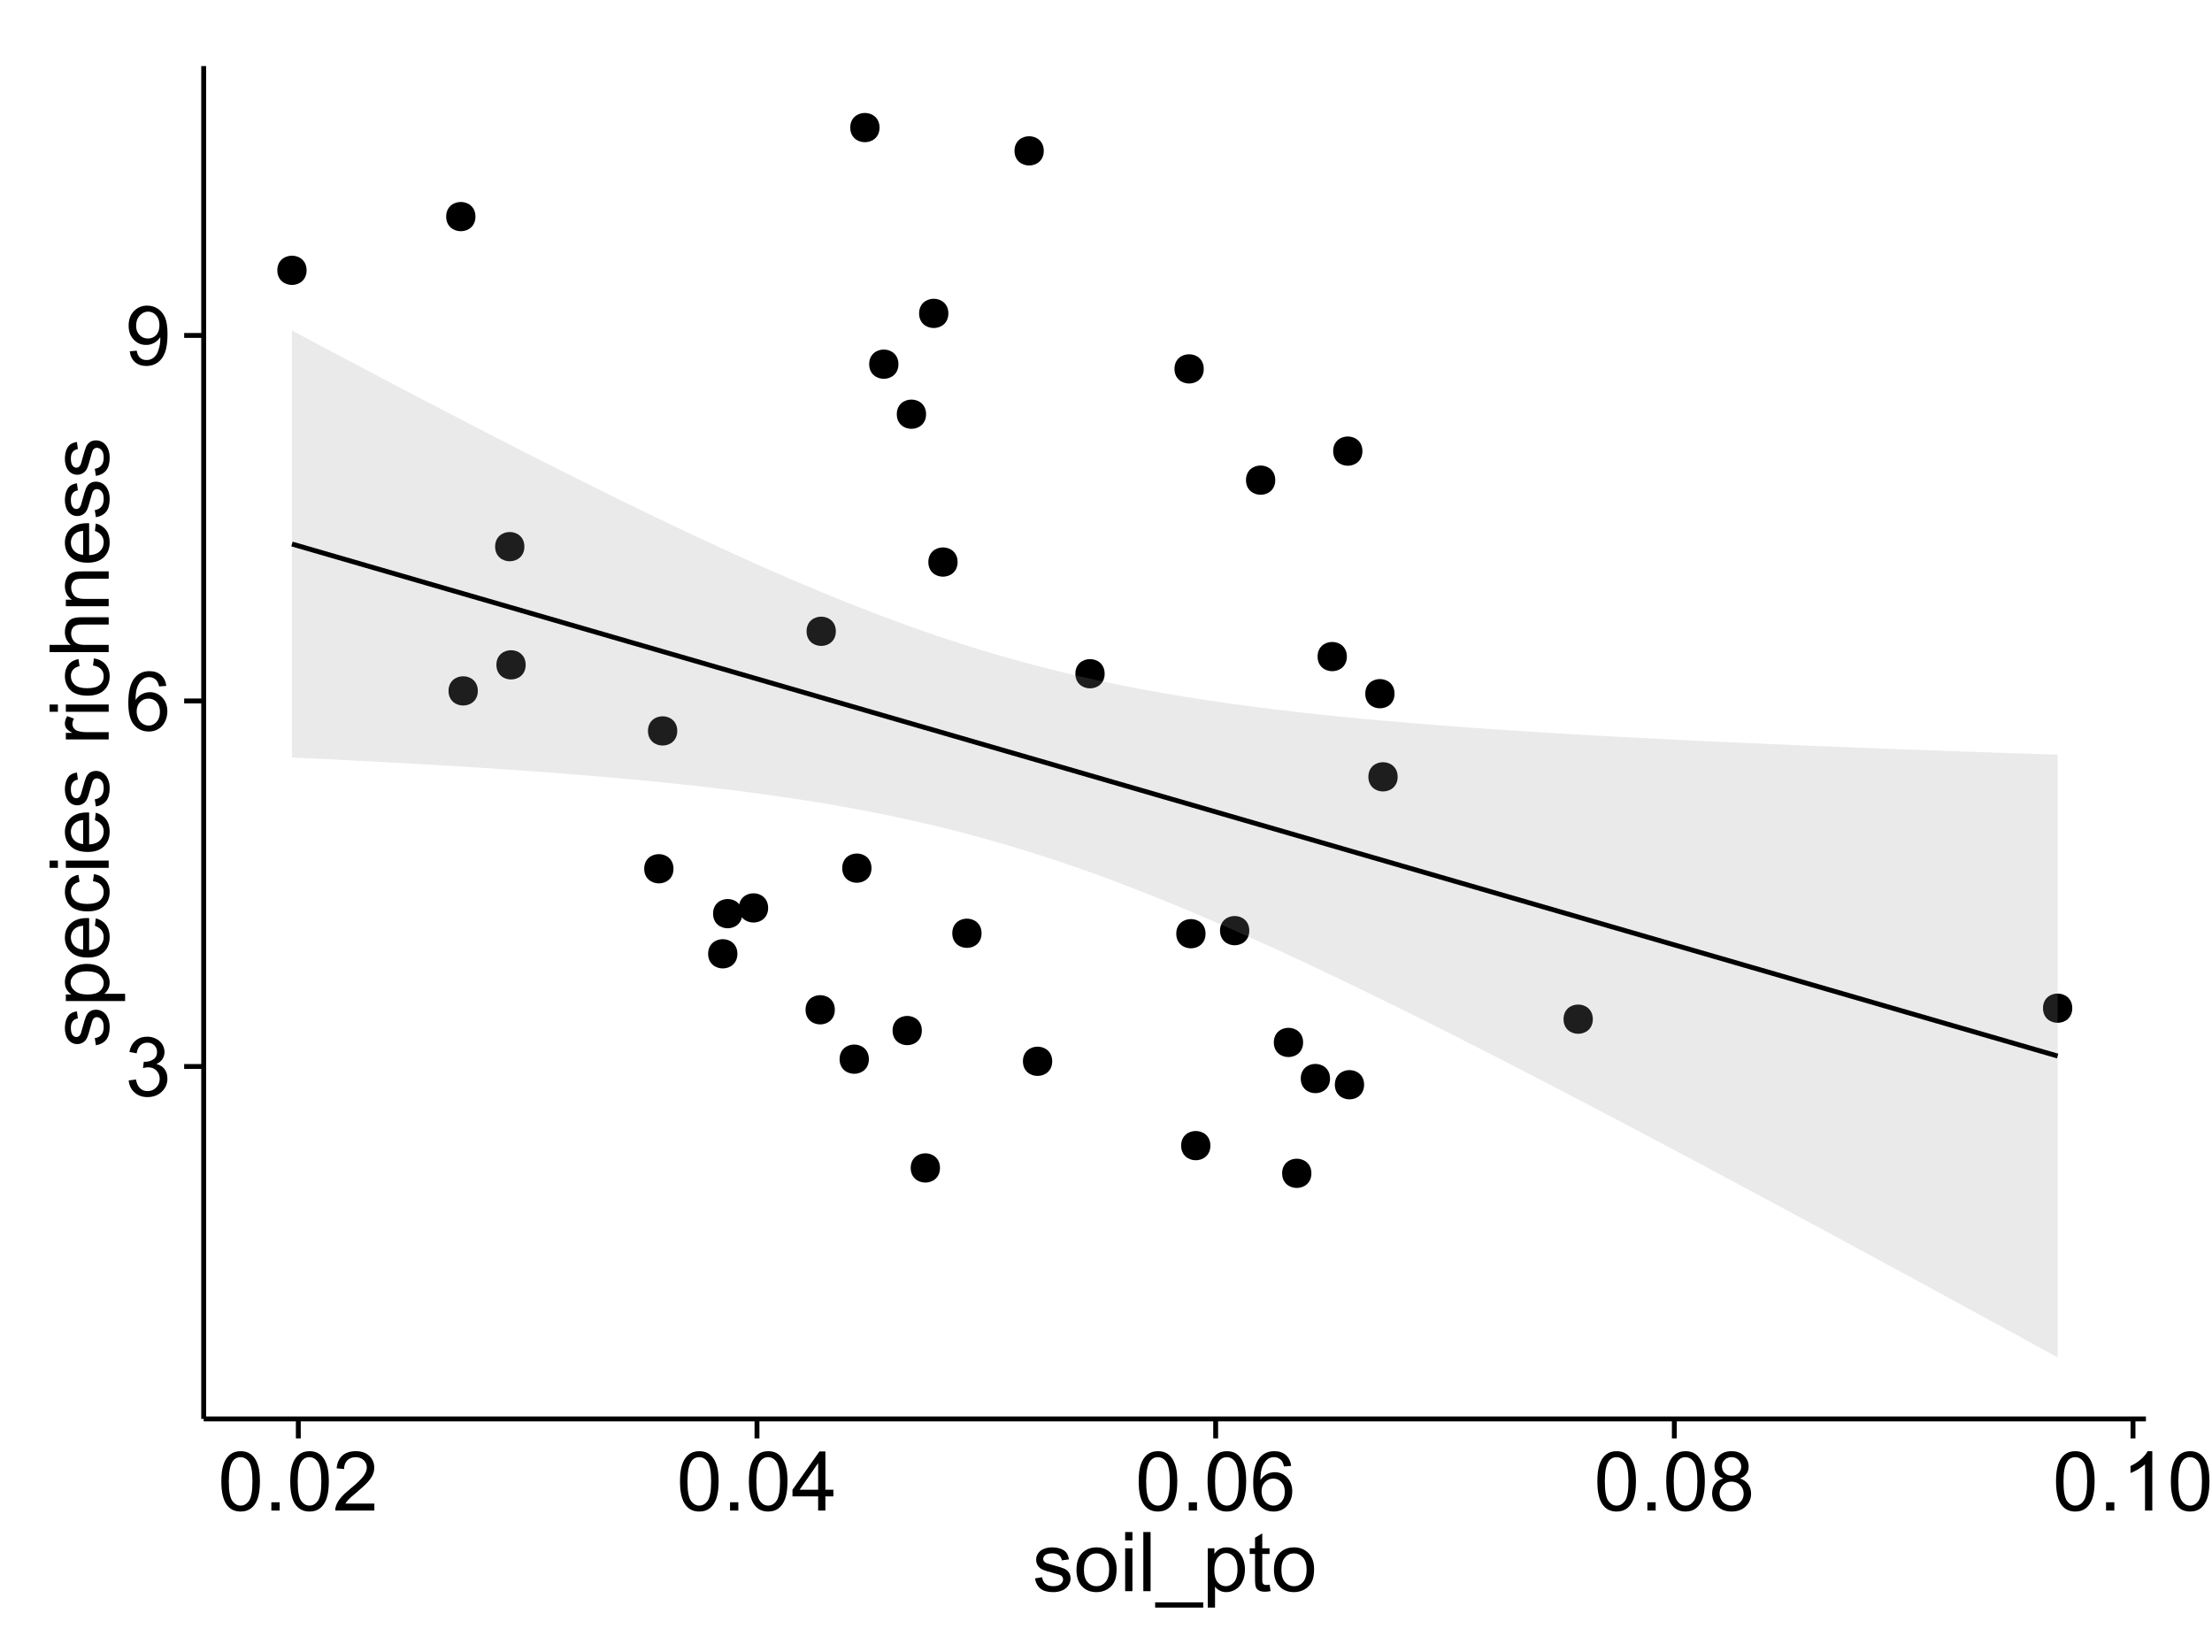 <?xml version="1.0" encoding="UTF-8"?>
<svg xmlns="http://www.w3.org/2000/svg" xmlns:xlink="http://www.w3.org/1999/xlink" width="482pt" height="360pt" viewBox="0 0 482 360" version="1.1">
<defs>
<g>
<symbol overflow="visible" id="glyph0-0">
<path style="stroke:none;" d="M 0.758 -3.402 L 2.336 -3.613 C 2.516 -2.711 2.824 -2.062 3.266 -1.672 C 3.699 -1.273 4.23 -1.078 4.859 -1.082 C 5.602 -1.078 6.23 -1.336 6.746 -1.855 C 7.254 -2.367 7.512 -3.004 7.516 -3.77 C 7.512 -4.492 7.273 -5.094 6.801 -5.566 C 6.324 -6.035 5.723 -6.27 4.992 -6.273 C 4.691 -6.27 4.316 -6.211 3.875 -6.102 L 4.051 -7.488 C 4.152 -7.473 4.238 -7.465 4.305 -7.469 C 4.977 -7.465 5.582 -7.641 6.125 -7.996 C 6.66 -8.344 6.93 -8.887 6.934 -9.625 C 6.93 -10.199 6.734 -10.68 6.344 -11.062 C 5.949 -11.445 5.441 -11.637 4.824 -11.637 C 4.207 -11.637 3.695 -11.441 3.285 -11.055 C 2.875 -10.668 2.613 -10.09 2.496 -9.316 L 0.914 -9.598 C 1.105 -10.656 1.543 -11.477 2.23 -12.062 C 2.914 -12.645 3.766 -12.938 4.789 -12.938 C 5.488 -12.938 6.137 -12.785 6.73 -12.484 C 7.32 -12.18 7.773 -11.77 8.09 -11.25 C 8.402 -10.727 8.559 -10.172 8.562 -9.59 C 8.559 -9.031 8.41 -8.523 8.113 -8.066 C 7.812 -7.609 7.371 -7.246 6.785 -6.977 C 7.547 -6.801 8.137 -6.438 8.562 -5.883 C 8.98 -5.328 9.191 -4.633 9.195 -3.805 C 9.191 -2.676 8.781 -1.723 7.965 -0.945 C 7.141 -0.164 6.105 0.223 4.852 0.227 C 3.719 0.223 2.777 -0.109 2.035 -0.781 C 1.285 -1.453 0.859 -2.328 0.758 -3.402 Z M 0.758 -3.402 "/>
</symbol>
<symbol overflow="visible" id="glyph0-1">
<path style="stroke:none;" d="M 8.957 -9.73 L 7.383 -9.605 C 7.242 -10.223 7.043 -10.676 6.785 -10.961 C 6.355 -11.41 5.828 -11.637 5.203 -11.637 C 4.695 -11.637 4.25 -11.496 3.875 -11.215 C 3.375 -10.852 2.984 -10.32 2.695 -9.625 C 2.406 -8.926 2.258 -7.934 2.25 -6.645 C 2.629 -7.223 3.094 -7.652 3.645 -7.938 C 4.195 -8.215 4.773 -8.355 5.379 -8.359 C 6.434 -8.355 7.328 -7.969 8.07 -7.195 C 8.809 -6.418 9.18 -5.414 9.184 -4.184 C 9.18 -3.371 9.008 -2.617 8.66 -1.926 C 8.312 -1.23 7.832 -0.699 7.227 -0.332 C 6.613 0.035 5.922 0.215 5.148 0.219 C 3.828 0.215 2.754 -0.266 1.922 -1.234 C 1.09 -2.199 0.672 -3.797 0.676 -6.031 C 0.672 -8.516 1.133 -10.328 2.055 -11.461 C 2.855 -12.445 3.938 -12.938 5.301 -12.938 C 6.312 -12.938 7.141 -12.652 7.789 -12.086 C 8.434 -11.516 8.824 -10.73 8.957 -9.73 Z M 2.496 -4.176 C 2.496 -3.629 2.609 -3.105 2.844 -2.609 C 3.07 -2.109 3.395 -1.73 3.812 -1.473 C 4.227 -1.207 4.664 -1.078 5.125 -1.082 C 5.789 -1.078 6.363 -1.348 6.844 -1.891 C 7.324 -2.426 7.562 -3.156 7.566 -4.086 C 7.562 -4.973 7.328 -5.676 6.855 -6.191 C 6.379 -6.703 5.781 -6.961 5.062 -6.961 C 4.348 -6.961 3.738 -6.703 3.242 -6.191 C 2.742 -5.676 2.496 -5.004 2.496 -4.176 Z M 2.496 -4.176 "/>
</symbol>
<symbol overflow="visible" id="glyph0-2">
<path style="stroke:none;" d="M 0.984 -2.98 L 2.504 -3.121 C 2.629 -2.402 2.875 -1.883 3.242 -1.562 C 3.602 -1.238 4.07 -1.078 4.641 -1.082 C 5.125 -1.078 5.551 -1.188 5.918 -1.414 C 6.285 -1.633 6.586 -1.934 6.82 -2.309 C 7.055 -2.68 7.25 -3.18 7.41 -3.816 C 7.566 -4.445 7.645 -5.09 7.648 -5.75 C 7.645 -5.812 7.641 -5.918 7.637 -6.062 C 7.316 -5.559 6.887 -5.148 6.34 -4.836 C 5.793 -4.52 5.199 -4.363 4.562 -4.367 C 3.492 -4.363 2.59 -4.75 1.852 -5.527 C 1.113 -6.297 0.742 -7.316 0.746 -8.586 C 0.742 -9.891 1.129 -10.945 1.902 -11.742 C 2.672 -12.539 3.637 -12.938 4.797 -12.938 C 5.633 -12.938 6.398 -12.711 7.098 -12.262 C 7.789 -11.809 8.316 -11.164 8.68 -10.332 C 9.035 -9.492 9.215 -8.285 9.219 -6.707 C 9.215 -5.055 9.039 -3.742 8.684 -2.77 C 8.324 -1.793 7.793 -1.051 7.09 -0.543 C 6.383 -0.035 5.555 0.215 4.605 0.219 C 3.598 0.215 2.773 -0.062 2.137 -0.621 C 1.496 -1.18 1.113 -1.965 0.984 -2.98 Z M 7.461 -8.664 C 7.457 -9.57 7.215 -10.293 6.734 -10.828 C 6.25 -11.359 5.672 -11.625 4.992 -11.629 C 4.289 -11.625 3.676 -11.336 3.156 -10.766 C 2.633 -10.188 2.371 -9.445 2.375 -8.535 C 2.371 -7.711 2.621 -7.043 3.117 -6.535 C 3.609 -6.02 4.219 -5.766 4.949 -5.766 C 5.68 -5.766 6.281 -6.02 6.754 -6.535 C 7.223 -7.043 7.457 -7.754 7.461 -8.664 Z M 7.461 -8.664 "/>
</symbol>
<symbol overflow="visible" id="glyph0-3">
<path style="stroke:none;" d="M 0.746 -6.355 C 0.742 -7.875 0.898 -9.102 1.215 -10.031 C 1.527 -10.961 1.996 -11.676 2.613 -12.18 C 3.23 -12.684 4.008 -12.938 4.949 -12.938 C 5.637 -12.938 6.242 -12.797 6.766 -12.52 C 7.285 -12.238 7.715 -11.836 8.059 -11.316 C 8.395 -10.789 8.664 -10.152 8.859 -9.398 C 9.051 -8.645 9.145 -7.629 9.148 -6.355 C 9.145 -4.84 8.992 -3.617 8.684 -2.691 C 8.371 -1.762 7.906 -1.047 7.289 -0.539 C 6.672 -0.035 5.891 0.215 4.949 0.219 C 3.703 0.215 2.727 -0.227 2.023 -1.117 C 1.168 -2.188 0.742 -3.934 0.746 -6.355 Z M 2.375 -6.355 C 2.371 -4.234 2.621 -2.824 3.117 -2.129 C 3.609 -1.426 4.219 -1.078 4.949 -1.082 C 5.672 -1.078 6.281 -1.43 6.781 -2.137 C 7.273 -2.836 7.523 -4.242 7.523 -6.355 C 7.523 -8.473 7.273 -9.883 6.781 -10.582 C 6.281 -11.277 5.664 -11.625 4.93 -11.629 C 4.199 -11.625 3.621 -11.316 3.191 -10.703 C 2.645 -9.918 2.371 -8.469 2.375 -6.355 Z M 2.375 -6.355 "/>
</symbol>
<symbol overflow="visible" id="glyph0-4">
<path style="stroke:none;" d="M 1.633 0 L 1.633 -1.801 L 3.438 -1.801 L 3.438 0 Z M 1.633 0 "/>
</symbol>
<symbol overflow="visible" id="glyph0-5">
<path style="stroke:none;" d="M 9.062 -1.52 L 9.062 0 L 0.547 0 C 0.531 -0.379 0.594 -0.742 0.73 -1.098 C 0.945 -1.676 1.293 -2.25 1.77 -2.812 C 2.246 -3.375 2.934 -4.023 3.84 -4.766 C 5.238 -5.906 6.188 -6.816 6.68 -7.492 C 7.172 -8.16 7.418 -8.793 7.418 -9.395 C 7.418 -10.02 7.191 -10.551 6.746 -10.98 C 6.293 -11.41 5.711 -11.625 4.992 -11.629 C 4.23 -11.625 3.621 -11.395 3.164 -10.941 C 2.703 -10.48 2.469 -9.848 2.469 -9.043 L 0.844 -9.211 C 0.953 -10.422 1.371 -11.344 2.102 -11.984 C 2.824 -12.617 3.801 -12.938 5.027 -12.938 C 6.262 -12.938 7.238 -12.594 7.961 -11.91 C 8.68 -11.223 9.039 -10.371 9.043 -9.359 C 9.039 -8.84 8.934 -8.336 8.727 -7.84 C 8.512 -7.34 8.164 -6.812 7.676 -6.266 C 7.188 -5.711 6.375 -4.957 5.238 -4 C 4.285 -3.199 3.676 -2.66 3.41 -2.379 C 3.141 -2.094 2.918 -1.805 2.742 -1.52 Z M 9.062 -1.52 "/>
</symbol>
<symbol overflow="visible" id="glyph0-6">
<path style="stroke:none;" d="M 5.82 0 L 5.82 -3.086 L 0.227 -3.086 L 0.227 -4.535 L 6.109 -12.883 L 7.398 -12.883 L 7.398 -4.535 L 9.141 -4.535 L 9.141 -3.086 L 7.398 -3.086 L 7.398 0 Z M 5.82 -4.535 L 5.82 -10.344 L 1.785 -4.535 Z M 5.82 -4.535 "/>
</symbol>
<symbol overflow="visible" id="glyph0-7">
<path style="stroke:none;" d="M 3.18 -6.988 C 2.52 -7.227 2.035 -7.57 1.723 -8.016 C 1.406 -8.461 1.246 -8.992 1.25 -9.617 C 1.246 -10.551 1.582 -11.34 2.258 -11.98 C 2.93 -12.617 3.828 -12.938 4.949 -12.938 C 6.07 -12.938 6.977 -12.609 7.664 -11.957 C 8.348 -11.301 8.688 -10.504 8.691 -9.57 C 8.688 -8.969 8.531 -8.449 8.219 -8.012 C 7.902 -7.566 7.426 -7.227 6.793 -6.988 C 7.582 -6.727 8.184 -6.309 8.598 -5.738 C 9.008 -5.16 9.215 -4.477 9.219 -3.684 C 9.215 -2.578 8.828 -1.652 8.051 -0.906 C 7.27 -0.156 6.242 0.215 4.977 0.219 C 3.699 0.215 2.676 -0.156 1.898 -0.91 C 1.117 -1.66 0.727 -2.602 0.73 -3.727 C 0.727 -4.562 0.938 -5.262 1.367 -5.832 C 1.789 -6.395 2.395 -6.781 3.18 -6.988 Z M 2.867 -9.668 C 2.863 -9.059 3.059 -8.559 3.453 -8.172 C 3.844 -7.785 4.355 -7.594 4.984 -7.594 C 5.59 -7.594 6.09 -7.785 6.48 -8.168 C 6.871 -8.551 7.066 -9.02 7.066 -9.578 C 7.066 -10.156 6.863 -10.645 6.465 -11.043 C 6.059 -11.438 5.559 -11.637 4.965 -11.637 C 4.359 -11.637 3.859 -11.441 3.465 -11.055 C 3.062 -10.668 2.863 -10.207 2.867 -9.668 Z M 2.355 -3.719 C 2.355 -3.262 2.461 -2.824 2.676 -2.406 C 2.887 -1.98 3.203 -1.652 3.629 -1.426 C 4.047 -1.191 4.504 -1.078 4.992 -1.082 C 5.746 -1.078 6.367 -1.32 6.863 -1.809 C 7.352 -2.293 7.598 -2.91 7.602 -3.664 C 7.598 -4.422 7.344 -5.055 6.84 -5.555 C 6.332 -6.051 5.699 -6.297 4.938 -6.301 C 4.191 -6.297 3.574 -6.051 3.09 -5.562 C 2.598 -5.066 2.355 -4.453 2.355 -3.719 Z M 2.355 -3.719 "/>
</symbol>
<symbol overflow="visible" id="glyph0-8">
<path style="stroke:none;" d="M 6.707 0 L 5.125 0 L 5.125 -10.082 C 4.742 -9.715 4.242 -9.352 3.625 -8.988 C 3.004 -8.625 2.449 -8.352 1.961 -8.172 L 1.961 -9.703 C 2.844 -10.117 3.617 -10.621 4.281 -11.215 C 4.941 -11.805 5.41 -12.379 5.688 -12.938 L 6.707 -12.938 Z M 6.707 0 "/>
</symbol>
<symbol overflow="visible" id="glyph0-9">
<path style="stroke:none;" d="M 0.555 -2.785 L 2.117 -3.031 C 2.203 -2.402 2.449 -1.922 2.852 -1.59 C 3.25 -1.254 3.812 -1.09 4.535 -1.09 C 5.262 -1.09 5.801 -1.234 6.152 -1.531 C 6.504 -1.824 6.68 -2.172 6.68 -2.574 C 6.68 -2.926 6.523 -3.207 6.215 -3.418 C 5.996 -3.555 5.457 -3.734 4.598 -3.953 C 3.434 -4.246 2.629 -4.5 2.184 -4.715 C 1.734 -4.926 1.395 -5.223 1.164 -5.602 C 0.93 -5.98 0.812 -6.398 0.816 -6.855 C 0.812 -7.27 0.91 -7.652 1.102 -8.012 C 1.293 -8.363 1.551 -8.66 1.883 -8.895 C 2.125 -9.074 2.461 -9.227 2.887 -9.355 C 3.309 -9.48 3.766 -9.543 4.254 -9.547 C 4.984 -9.543 5.625 -9.438 6.184 -9.23 C 6.734 -9.016 7.145 -8.73 7.41 -8.371 C 7.672 -8.008 7.852 -7.527 7.953 -6.926 L 6.406 -6.715 C 6.332 -7.195 6.129 -7.57 5.793 -7.84 C 5.453 -8.105 4.977 -8.238 4.367 -8.242 C 3.637 -8.238 3.121 -8.117 2.812 -7.883 C 2.5 -7.641 2.344 -7.359 2.348 -7.039 C 2.344 -6.832 2.406 -6.648 2.539 -6.484 C 2.664 -6.312 2.867 -6.172 3.148 -6.062 C 3.301 -6.004 3.766 -5.871 4.543 -5.66 C 5.66 -5.359 6.441 -5.113 6.887 -4.926 C 7.324 -4.734 7.672 -4.457 7.926 -4.094 C 8.176 -3.73 8.301 -3.281 8.305 -2.742 C 8.301 -2.215 8.148 -1.719 7.844 -1.254 C 7.535 -0.785 7.09 -0.422 6.512 -0.172 C 5.926 0.086 5.27 0.211 4.543 0.211 C 3.328 0.211 2.406 -0.039 1.77 -0.543 C 1.133 -1.047 0.727 -1.793 0.555 -2.785 Z M 0.555 -2.785 "/>
</symbol>
<symbol overflow="visible" id="glyph0-10">
<path style="stroke:none;" d="M 0.598 -4.668 C 0.598 -6.391 1.078 -7.672 2.039 -8.508 C 2.84 -9.199 3.816 -9.543 4.977 -9.547 C 6.254 -9.543 7.305 -9.125 8.121 -8.285 C 8.934 -7.441 9.34 -6.277 9.344 -4.797 C 9.34 -3.594 9.16 -2.648 8.801 -1.961 C 8.441 -1.27 7.914 -0.734 7.227 -0.359 C 6.535 0.023 5.785 0.211 4.977 0.211 C 3.664 0.211 2.609 -0.207 1.805 -1.047 C 1 -1.883 0.598 -3.09 0.598 -4.668 Z M 2.223 -4.668 C 2.219 -3.469 2.48 -2.574 3.004 -1.98 C 3.523 -1.387 4.18 -1.09 4.977 -1.09 C 5.758 -1.09 6.41 -1.387 6.934 -1.984 C 7.453 -2.582 7.715 -3.492 7.719 -4.719 C 7.715 -5.871 7.453 -6.746 6.93 -7.344 C 6.402 -7.934 5.75 -8.23 4.977 -8.234 C 4.18 -8.23 3.523 -7.938 3.004 -7.348 C 2.48 -6.754 2.219 -5.859 2.223 -4.668 Z M 2.223 -4.668 "/>
</symbol>
<symbol overflow="visible" id="glyph0-11">
<path style="stroke:none;" d="M 1.195 -11.066 L 1.195 -12.883 L 2.777 -12.883 L 2.777 -11.066 Z M 1.195 0 L 1.195 -9.336 L 2.777 -9.336 L 2.777 0 Z M 1.195 0 "/>
</symbol>
<symbol overflow="visible" id="glyph0-12">
<path style="stroke:none;" d="M 1.152 0 L 1.152 -12.883 L 2.734 -12.883 L 2.734 0 Z M 1.152 0 "/>
</symbol>
<symbol overflow="visible" id="glyph0-13">
<path style="stroke:none;" d="M -0.273 3.578 L -0.273 2.434 L 10.211 2.434 L 10.211 3.578 Z M -0.273 3.578 "/>
</symbol>
<symbol overflow="visible" id="glyph0-14">
<path style="stroke:none;" d="M 1.188 3.578 L 1.188 -9.336 L 2.629 -9.336 L 2.629 -8.121 C 2.965 -8.594 3.348 -8.949 3.777 -9.188 C 4.203 -9.426 4.723 -9.543 5.336 -9.547 C 6.129 -9.543 6.832 -9.34 7.445 -8.93 C 8.051 -8.516 8.512 -7.934 8.824 -7.191 C 9.133 -6.441 9.285 -5.625 9.289 -4.738 C 9.285 -3.781 9.113 -2.922 8.773 -2.156 C 8.43 -1.391 7.934 -0.805 7.281 -0.398 C 6.625 0.008 5.938 0.211 5.219 0.211 C 4.691 0.211 4.219 0.102 3.801 -0.121 C 3.379 -0.344 3.035 -0.625 2.77 -0.969 L 2.77 3.578 Z M 2.617 -4.613 C 2.613 -3.41 2.855 -2.523 3.348 -1.949 C 3.832 -1.375 4.422 -1.09 5.117 -1.09 C 5.816 -1.09 6.418 -1.387 6.922 -1.98 C 7.418 -2.574 7.668 -3.496 7.672 -4.746 C 7.668 -5.934 7.426 -6.824 6.938 -7.418 C 6.445 -8.008 5.859 -8.301 5.188 -8.305 C 4.508 -8.301 3.91 -7.988 3.395 -7.359 C 2.871 -6.727 2.613 -5.809 2.617 -4.613 Z M 2.617 -4.613 "/>
</symbol>
<symbol overflow="visible" id="glyph0-15">
<path style="stroke:none;" d="M 4.641 -1.414 L 4.867 -0.016 C 4.422 0.078 4.023 0.121 3.672 0.125 C 3.098 0.121 2.652 0.035 2.336 -0.148 C 2.02 -0.328 1.797 -0.566 1.668 -0.863 C 1.539 -1.156 1.477 -1.781 1.477 -2.734 L 1.477 -8.102 L 0.316 -8.102 L 0.316 -9.336 L 1.477 -9.336 L 1.477 -11.645 L 3.051 -12.594 L 3.051 -9.336 L 4.641 -9.336 L 4.641 -8.102 L 3.051 -8.102 L 3.051 -2.645 C 3.047 -2.191 3.074 -1.902 3.133 -1.773 C 3.188 -1.645 3.277 -1.543 3.406 -1.465 C 3.527 -1.387 3.707 -1.348 3.945 -1.352 C 4.117 -1.348 4.352 -1.367 4.641 -1.414 Z M 4.641 -1.414 "/>
</symbol>
<symbol overflow="visible" id="glyph1-0">
<path style="stroke:none;" d="M -2.785 -0.555 L -3.031 -2.117 C -2.402 -2.203 -1.922 -2.449 -1.59 -2.852 C -1.254 -3.25 -1.09 -3.812 -1.09 -4.535 C -1.09 -5.262 -1.234 -5.801 -1.531 -6.152 C -1.824 -6.504 -2.172 -6.68 -2.574 -6.68 C -2.926 -6.68 -3.207 -6.523 -3.418 -6.215 C -3.555 -5.996 -3.734 -5.457 -3.953 -4.598 C -4.246 -3.434 -4.5 -2.629 -4.715 -2.184 C -4.926 -1.734 -5.223 -1.395 -5.602 -1.164 C -5.98 -0.93 -6.398 -0.812 -6.855 -0.816 C -7.27 -0.812 -7.652 -0.91 -8.012 -1.102 C -8.363 -1.293 -8.66 -1.551 -8.895 -1.883 C -9.074 -2.125 -9.227 -2.461 -9.355 -2.887 C -9.48 -3.309 -9.543 -3.766 -9.547 -4.254 C -9.543 -4.984 -9.438 -5.625 -9.23 -6.184 C -9.016 -6.734 -8.73 -7.145 -8.371 -7.41 C -8.008 -7.672 -7.527 -7.852 -6.926 -7.953 L -6.715 -6.406 C -7.195 -6.332 -7.57 -6.129 -7.84 -5.797 C -8.105 -5.457 -8.238 -4.98 -8.242 -4.367 C -8.238 -3.637 -8.117 -3.121 -7.883 -2.812 C -7.641 -2.5 -7.359 -2.344 -7.039 -2.348 C -6.832 -2.344 -6.648 -2.406 -6.484 -2.539 C -6.312 -2.664 -6.172 -2.867 -6.062 -3.148 C -6.004 -3.301 -5.871 -3.766 -5.66 -4.543 C -5.359 -5.66 -5.113 -6.441 -4.926 -6.887 C -4.734 -7.324 -4.457 -7.672 -4.094 -7.926 C -3.73 -8.176 -3.281 -8.301 -2.742 -8.305 C -2.211 -8.301 -1.711 -8.148 -1.25 -7.844 C -0.781 -7.535 -0.422 -7.09 -0.172 -6.512 C 0.086 -5.926 0.211 -5.27 0.211 -4.543 C 0.211 -3.328 -0.039 -2.406 -0.543 -1.77 C -1.047 -1.133 -1.793 -0.727 -2.785 -0.555 Z M -2.785 -0.555 "/>
</symbol>
<symbol overflow="visible" id="glyph1-1">
<path style="stroke:none;" d="M 3.578 -1.188 L -9.336 -1.188 L -9.336 -2.629 L -8.121 -2.629 C -8.594 -2.965 -8.949 -3.348 -9.188 -3.777 C -9.426 -4.203 -9.543 -4.723 -9.547 -5.336 C -9.543 -6.129 -9.34 -6.832 -8.93 -7.445 C -8.516 -8.051 -7.934 -8.512 -7.191 -8.824 C -6.441 -9.133 -5.625 -9.285 -4.738 -9.289 C -3.781 -9.285 -2.922 -9.113 -2.156 -8.773 C -1.391 -8.43 -0.805 -7.934 -0.398 -7.281 C 0.008 -6.625 0.211 -5.938 0.211 -5.219 C 0.211 -4.691 0.102 -4.219 -0.121 -3.801 C -0.344 -3.379 -0.625 -3.035 -0.965 -2.77 L 3.578 -2.77 Z M -4.613 -2.621 C -3.41 -2.613 -2.523 -2.855 -1.949 -3.348 C -1.375 -3.832 -1.09 -4.422 -1.09 -5.117 C -1.09 -5.816 -1.387 -6.418 -1.98 -6.922 C -2.574 -7.418 -3.496 -7.668 -4.746 -7.672 C -5.934 -7.668 -6.824 -7.426 -7.418 -6.938 C -8.008 -6.449 -8.301 -5.863 -8.305 -5.188 C -8.301 -4.508 -7.988 -3.914 -7.359 -3.398 C -6.727 -2.879 -5.809 -2.617 -4.613 -2.621 Z M -4.613 -2.621 "/>
</symbol>
<symbol overflow="visible" id="glyph1-2">
<path style="stroke:none;" d="M -3.004 -7.578 L -2.805 -9.211 C -1.848 -8.953 -1.105 -8.473 -0.578 -7.777 C -0.051 -7.078 0.211 -6.188 0.211 -5.105 C 0.211 -3.738 -0.207 -2.656 -1.051 -1.859 C -1.887 -1.055 -3.066 -0.656 -4.586 -0.66 C -6.156 -0.656 -7.375 -1.059 -8.246 -1.871 C -9.109 -2.676 -9.543 -3.727 -9.547 -5.02 C -9.543 -6.266 -9.117 -7.285 -8.27 -8.078 C -7.418 -8.867 -6.223 -9.262 -4.684 -9.266 C -4.586 -9.262 -4.445 -9.258 -4.262 -9.254 L -4.262 -2.293 C -3.234 -2.348 -2.449 -2.641 -1.906 -3.164 C -1.359 -3.684 -1.09 -4.332 -1.09 -5.117 C -1.09 -5.691 -1.242 -6.188 -1.547 -6.598 C -1.852 -7.008 -2.336 -7.332 -3.004 -7.578 Z M -5.562 -2.383 L -5.562 -7.594 C -6.344 -7.523 -6.934 -7.324 -7.328 -6.996 C -7.934 -6.492 -8.238 -5.836 -8.242 -5.035 C -8.238 -4.305 -7.996 -3.695 -7.512 -3.203 C -7.027 -2.707 -6.375 -2.434 -5.562 -2.383 Z M -5.562 -2.383 "/>
</symbol>
<symbol overflow="visible" id="glyph1-3">
<path style="stroke:none;" d="M -3.418 -7.277 L -3.215 -8.832 C -2.141 -8.66 -1.301 -8.227 -0.699 -7.527 C -0.09 -6.824 0.211 -5.965 0.211 -4.949 C 0.211 -3.668 -0.203 -2.641 -1.039 -1.867 C -1.871 -1.09 -3.07 -0.703 -4.633 -0.703 C -5.637 -0.703 -6.52 -0.867 -7.277 -1.203 C -8.031 -1.535 -8.598 -2.047 -8.977 -2.73 C -9.355 -3.41 -9.543 -4.152 -9.547 -4.957 C -9.543 -5.969 -9.289 -6.797 -8.777 -7.441 C -8.262 -8.086 -7.531 -8.5 -6.59 -8.684 L -6.355 -7.145 C -6.98 -6.996 -7.453 -6.738 -7.77 -6.367 C -8.082 -5.992 -8.238 -5.543 -8.242 -5.02 C -8.238 -4.219 -7.953 -3.57 -7.387 -3.074 C -6.812 -2.574 -5.91 -2.324 -4.676 -2.328 C -3.422 -2.324 -2.508 -2.566 -1.941 -3.047 C -1.371 -3.527 -1.09 -4.152 -1.09 -4.93 C -1.09 -5.547 -1.277 -6.066 -1.66 -6.484 C -2.035 -6.898 -2.621 -7.164 -3.418 -7.277 Z M -3.418 -7.277 "/>
</symbol>
<symbol overflow="visible" id="glyph1-4">
<path style="stroke:none;" d="M -11.066 -1.195 L -12.883 -1.195 L -12.883 -2.777 L -11.066 -2.777 Z M 0 -1.195 L -9.336 -1.195 L -9.336 -2.777 L 0 -2.777 Z M 0 -1.195 "/>
</symbol>
<symbol overflow="visible" id="glyph1-5">
<path style="stroke:none;" d=""/>
</symbol>
<symbol overflow="visible" id="glyph1-6">
<path style="stroke:none;" d="M 0 -1.168 L -9.336 -1.168 L -9.336 -2.594 L -7.918 -2.594 C -8.578 -2.953 -9.016 -3.289 -9.23 -3.598 C -9.438 -3.906 -9.543 -4.242 -9.547 -4.613 C -9.543 -5.145 -9.375 -5.688 -9.035 -6.242 L -7.566 -5.695 C -7.793 -5.309 -7.91 -4.922 -7.91 -4.535 C -7.91 -4.188 -7.805 -3.875 -7.598 -3.602 C -7.387 -3.324 -7.098 -3.129 -6.734 -3.016 C -6.168 -2.836 -5.555 -2.746 -4.887 -2.75 L 0 -2.75 Z M 0 -1.168 "/>
</symbol>
<symbol overflow="visible" id="glyph1-7">
<path style="stroke:none;" d="M 0 -1.188 L -12.883 -1.188 L -12.883 -2.77 L -8.262 -2.77 C -9.117 -3.504 -9.543 -4.434 -9.547 -5.562 C -9.543 -6.25 -9.406 -6.852 -9.137 -7.363 C -8.859 -7.871 -8.484 -8.234 -8.004 -8.457 C -7.523 -8.676 -6.824 -8.789 -5.914 -8.789 L 0 -8.789 L 0 -7.207 L -5.914 -7.207 C -6.703 -7.207 -7.281 -7.035 -7.641 -6.691 C -8 -6.348 -8.18 -5.863 -8.184 -5.238 C -8.18 -4.77 -8.059 -4.328 -7.816 -3.914 C -7.574 -3.5 -7.242 -3.203 -6.828 -3.031 C -6.406 -2.852 -5.832 -2.766 -5.105 -2.77 L 0 -2.77 Z M 0 -1.188 "/>
</symbol>
<symbol overflow="visible" id="glyph1-8">
<path style="stroke:none;" d="M 0 -1.188 L -9.336 -1.188 L -9.336 -2.609 L -8.008 -2.609 C -9.031 -3.293 -9.543 -4.285 -9.547 -5.582 C -9.543 -6.141 -9.441 -6.656 -9.242 -7.133 C -9.035 -7.602 -8.77 -7.957 -8.445 -8.191 C -8.113 -8.426 -7.727 -8.59 -7.277 -8.684 C -6.98 -8.742 -6.465 -8.77 -5.738 -8.773 L 0 -8.773 L 0 -7.188 L -5.68 -7.188 C -6.32 -7.184 -6.801 -7.121 -7.121 -7.004 C -7.438 -6.879 -7.695 -6.66 -7.887 -6.348 C -8.074 -6.031 -8.168 -5.664 -8.172 -5.246 C -8.168 -4.57 -7.953 -3.992 -7.531 -3.504 C -7.102 -3.012 -6.293 -2.766 -5.098 -2.77 L 0 -2.77 Z M 0 -1.188 "/>
</symbol>
</g>
<clipPath id="clip1">
  <path d="M 44.383 14.398 L 468.602 14.398 L 468.602 310.164 L 44.383 310.164 Z M 44.383 14.398 "/>
</clipPath>
</defs>
<g id="surface3241">
<rect x="0" y="0" width="482" height="360" style="fill:rgb(100%,100%,100%);fill-opacity:1;stroke:none;"/>
<rect x="0" y="0" width="482" height="360" style="fill:rgb(100%,100%,100%);fill-opacity:1;stroke:none;"/>
<path style="fill:none;stroke-width:1.063;stroke-linecap:round;stroke-linejoin:round;stroke:rgb(100%,100%,100%);stroke-opacity:1;stroke-miterlimit:10;" d="M 0 360 L 482 360 L 482 0 L 0 0 Z M 0 360 "/>
<g clip-path="url(#clip1)" clip-rule="nonzero">
<path style=" stroke:none;fill-rule:nonzero;fill:rgb(100%,100%,100%);fill-opacity:1;" d="M 44.383 309.168 L 467.602 309.168 L 467.602 14.402 L 44.383 14.402 Z M 44.383 309.168 "/>
<path style=" stroke:none;fill-rule:nonzero;fill:rgb(0%,0%,0%);fill-opacity:1;" d="M 302.809 151.148 C 302.809 153.984 298.559 153.984 298.559 151.148 C 298.559 148.312 302.809 148.312 302.809 151.148 "/>
<path style=" stroke:none;fill-rule:nonzero;fill:rgb(0%,0%,0%);fill-opacity:1;" d="M 188.836 189.16 C 188.836 191.996 184.586 191.996 184.586 189.16 C 184.586 186.328 188.836 186.328 188.836 189.16 "/>
<path style=" stroke:none;fill-rule:nonzero;fill:rgb(0%,0%,0%);fill-opacity:1;" d="M 188.266 230.785 C 188.266 233.617 184.016 233.617 184.016 230.785 C 184.016 227.949 188.266 227.949 188.266 230.785 "/>
<path style=" stroke:none;fill-rule:nonzero;fill:rgb(0%,0%,0%);fill-opacity:1;" d="M 239.645 146.801 C 239.645 149.637 235.391 149.637 235.391 146.801 C 235.391 143.965 239.645 143.965 239.645 146.801 "/>
<path style=" stroke:none;fill-rule:nonzero;fill:rgb(0%,0%,0%);fill-opacity:1;" d="M 200.73 90.254 C 200.73 93.09 196.477 93.09 196.477 90.254 C 196.477 87.418 200.73 87.418 200.73 90.254 "/>
<path style=" stroke:none;fill-rule:nonzero;fill:rgb(0%,0%,0%);fill-opacity:1;" d="M 303.488 169.266 C 303.488 172.102 299.234 172.102 299.234 169.266 C 299.234 166.43 303.488 166.43 303.488 169.266 "/>
<path style=" stroke:none;fill-rule:nonzero;fill:rgb(0%,0%,0%);fill-opacity:1;" d="M 194.707 79.352 C 194.707 82.188 190.457 82.188 190.457 79.352 C 190.457 76.52 194.707 76.52 194.707 79.352 "/>
<path style=" stroke:none;fill-rule:nonzero;fill:rgb(0%,0%,0%);fill-opacity:1;" d="M 295.812 98.297 C 295.812 101.129 291.562 101.129 291.562 98.297 C 291.562 95.461 295.812 95.461 295.812 98.297 "/>
<path style=" stroke:none;fill-rule:nonzero;fill:rgb(0%,0%,0%);fill-opacity:1;" d="M 212.82 203.352 C 212.82 206.184 208.566 206.184 208.566 203.352 C 208.566 200.516 212.82 200.516 212.82 203.352 "/>
<path style=" stroke:none;fill-rule:nonzero;fill:rgb(0%,0%,0%);fill-opacity:1;" d="M 271.16 202.781 C 271.16 205.617 266.906 205.617 266.906 202.781 C 266.906 199.945 271.16 199.945 271.16 202.781 "/>
<path style=" stroke:none;fill-rule:nonzero;fill:rgb(0%,0%,0%);fill-opacity:1;" d="M 276.82 104.617 C 276.82 107.453 272.566 107.453 272.566 104.617 C 272.566 101.785 276.82 101.785 276.82 104.617 "/>
<path style=" stroke:none;fill-rule:nonzero;fill:rgb(0%,0%,0%);fill-opacity:1;" d="M 292.422 143.062 C 292.422 145.898 288.168 145.898 288.168 143.062 C 288.168 140.227 292.422 140.227 292.422 143.062 "/>
<path style=" stroke:none;fill-rule:nonzero;fill:rgb(0%,0%,0%);fill-opacity:1;" d="M 113.484 144.867 C 113.484 147.699 109.23 147.699 109.23 144.867 C 109.23 142.031 113.484 142.031 113.484 144.867 "/>
<path style=" stroke:none;fill-rule:nonzero;fill:rgb(0%,0%,0%);fill-opacity:1;" d="M 65.746 58.898 C 65.746 61.734 61.492 61.734 61.492 58.898 C 61.492 56.062 65.746 56.062 65.746 58.898 "/>
<path style=" stroke:none;fill-rule:nonzero;fill:rgb(0%,0%,0%);fill-opacity:1;" d="M 102.539 47.195 C 102.539 50.027 98.289 50.027 98.289 47.195 C 98.289 44.359 102.539 44.359 102.539 47.195 "/>
<path style=" stroke:none;fill-rule:nonzero;fill:rgb(0%,0%,0%);fill-opacity:1;" d="M 160.691 199.078 C 160.691 201.914 156.441 201.914 156.441 199.078 C 156.441 196.242 160.691 196.242 160.691 199.078 "/>
<path style=" stroke:none;fill-rule:nonzero;fill:rgb(0%,0%,0%);fill-opacity:1;" d="M 346.016 222.07 C 346.016 224.902 341.762 224.902 341.762 222.07 C 341.762 219.234 346.016 219.234 346.016 222.07 "/>
<path style=" stroke:none;fill-rule:nonzero;fill:rgb(0%,0%,0%);fill-opacity:1;" d="M 190.59 27.797 C 190.59 30.633 186.34 30.633 186.34 27.797 C 186.34 24.965 190.59 24.965 190.59 27.797 "/>
<path style=" stroke:none;fill-rule:nonzero;fill:rgb(0%,0%,0%);fill-opacity:1;" d="M 113.199 119.109 C 113.199 121.941 108.949 121.941 108.949 119.109 C 108.949 116.273 113.199 116.273 113.199 119.109 "/>
<path style=" stroke:none;fill-rule:nonzero;fill:rgb(0%,0%,0%);fill-opacity:1;" d="M 261.629 203.445 C 261.629 206.281 257.379 206.281 257.379 203.445 C 257.379 200.613 261.629 200.613 261.629 203.445 "/>
<path style=" stroke:none;fill-rule:nonzero;fill:rgb(0%,0%,0%);fill-opacity:1;" d="M 207.602 122.465 C 207.602 125.301 203.352 125.301 203.352 122.465 C 203.352 119.633 207.602 119.633 207.602 122.465 "/>
<path style=" stroke:none;fill-rule:nonzero;fill:rgb(0%,0%,0%);fill-opacity:1;" d="M 205.59 68.285 C 205.59 71.121 201.336 71.121 201.336 68.285 C 201.336 65.449 205.59 65.449 205.59 68.285 "/>
<path style=" stroke:none;fill-rule:nonzero;fill:rgb(0%,0%,0%);fill-opacity:1;" d="M 288.754 235.008 C 288.754 237.84 284.504 237.84 284.504 235.008 C 284.504 232.172 288.754 232.172 288.754 235.008 "/>
<path style=" stroke:none;fill-rule:nonzero;fill:rgb(0%,0%,0%);fill-opacity:1;" d="M 284.695 255.66 C 284.695 258.496 280.441 258.496 280.441 255.66 C 280.441 252.824 284.695 252.824 284.695 255.66 "/>
<path style=" stroke:none;fill-rule:nonzero;fill:rgb(0%,0%,0%);fill-opacity:1;" d="M 226.379 32.871 C 226.379 35.707 222.125 35.707 222.125 32.871 C 222.125 30.039 226.379 30.039 226.379 32.871 "/>
<path style=" stroke:none;fill-rule:nonzero;fill:rgb(0%,0%,0%);fill-opacity:1;" d="M 261.238 80.379 C 261.238 83.215 256.984 83.215 256.984 80.379 C 256.984 77.543 261.238 77.543 261.238 80.379 "/>
<path style=" stroke:none;fill-rule:nonzero;fill:rgb(0%,0%,0%);fill-opacity:1;" d="M 159.617 207.828 C 159.617 210.664 155.367 210.664 155.367 207.828 C 155.367 204.992 159.617 204.992 159.617 207.828 "/>
<path style=" stroke:none;fill-rule:nonzero;fill:rgb(0%,0%,0%);fill-opacity:1;" d="M 228.215 231.246 C 228.215 234.082 223.961 234.082 223.961 231.246 C 223.961 228.41 228.215 228.41 228.215 231.246 "/>
<path style=" stroke:none;fill-rule:nonzero;fill:rgb(0%,0%,0%);fill-opacity:1;" d="M 166.316 197.832 C 166.316 200.668 162.062 200.668 162.062 197.832 C 162.062 194.996 166.316 194.996 166.316 197.832 "/>
<path style=" stroke:none;fill-rule:nonzero;fill:rgb(0%,0%,0%);fill-opacity:1;" d="M 199.809 224.547 C 199.809 227.383 195.555 227.383 195.555 224.547 C 195.555 221.711 199.809 221.711 199.809 224.547 "/>
<path style=" stroke:none;fill-rule:nonzero;fill:rgb(0%,0%,0%);fill-opacity:1;" d="M 181.07 137.555 C 181.07 140.387 176.82 140.387 176.82 137.555 C 176.82 134.719 181.07 134.719 181.07 137.555 "/>
<path style=" stroke:none;fill-rule:nonzero;fill:rgb(0%,0%,0%);fill-opacity:1;" d="M 145.691 189.297 C 145.691 192.129 141.438 192.129 141.438 189.297 C 141.438 186.461 145.691 186.461 145.691 189.297 "/>
<path style=" stroke:none;fill-rule:nonzero;fill:rgb(0%,0%,0%);fill-opacity:1;" d="M 180.848 220.023 C 180.848 222.859 176.594 222.859 176.594 220.023 C 176.594 217.191 180.848 217.191 180.848 220.023 "/>
<path style=" stroke:none;fill-rule:nonzero;fill:rgb(0%,0%,0%);fill-opacity:1;" d="M 203.758 254.484 C 203.758 257.32 199.508 257.32 199.508 254.484 C 199.508 251.648 203.758 251.648 203.758 254.484 "/>
<path style=" stroke:none;fill-rule:nonzero;fill:rgb(0%,0%,0%);fill-opacity:1;" d="M 103.055 150.543 C 103.055 153.375 98.801 153.375 98.801 150.543 C 98.801 147.707 103.055 147.707 103.055 150.543 "/>
<path style=" stroke:none;fill-rule:nonzero;fill:rgb(0%,0%,0%);fill-opacity:1;" d="M 146.508 159.262 C 146.508 162.094 142.258 162.094 142.258 159.262 C 142.258 156.426 146.508 156.426 146.508 159.262 "/>
<path style=" stroke:none;fill-rule:nonzero;fill:rgb(0%,0%,0%);fill-opacity:1;" d="M 450.488 219.676 C 450.488 222.512 446.238 222.512 446.238 219.676 C 446.238 216.84 450.488 216.84 450.488 219.676 "/>
<path style=" stroke:none;fill-rule:nonzero;fill:rgb(0%,0%,0%);fill-opacity:1;" d="M 296.18 236.355 C 296.18 239.188 291.93 239.188 291.93 236.355 C 291.93 233.52 296.18 233.52 296.18 236.355 "/>
<path style=" stroke:none;fill-rule:nonzero;fill:rgb(0%,0%,0%);fill-opacity:1;" d="M 282.887 227.141 C 282.887 229.973 278.637 229.973 278.637 227.141 C 278.637 224.305 282.887 224.305 282.887 227.141 "/>
<path style=" stroke:none;fill-rule:nonzero;fill:rgb(0%,0%,0%);fill-opacity:1;" d="M 262.684 249.621 C 262.684 252.457 258.434 252.457 258.434 249.621 C 258.434 246.785 262.684 246.785 262.684 249.621 "/>
<path style=" stroke:none;fill-rule:nonzero;fill:rgb(0%,0%,0%);fill-opacity:1;" d="M 303.875 151.148 C 303.875 155.402 297.496 155.402 297.496 151.148 C 297.496 146.898 303.875 146.898 303.875 151.148 "/>
<path style=" stroke:none;fill-rule:nonzero;fill:rgb(0%,0%,0%);fill-opacity:1;" d="M 189.898 189.16 C 189.898 193.414 183.523 193.414 183.523 189.16 C 183.523 184.91 189.898 184.91 189.898 189.16 "/>
<path style=" stroke:none;fill-rule:nonzero;fill:rgb(0%,0%,0%);fill-opacity:1;" d="M 189.328 230.785 C 189.328 235.035 182.949 235.035 182.949 230.785 C 182.949 226.531 189.328 226.531 189.328 230.785 "/>
<path style=" stroke:none;fill-rule:nonzero;fill:rgb(0%,0%,0%);fill-opacity:1;" d="M 240.707 146.801 C 240.707 151.055 234.328 151.055 234.328 146.801 C 234.328 142.551 240.707 142.551 240.707 146.801 "/>
<path style=" stroke:none;fill-rule:nonzero;fill:rgb(0%,0%,0%);fill-opacity:1;" d="M 201.793 90.254 C 201.793 94.504 195.414 94.504 195.414 90.254 C 195.414 86 201.793 86 201.793 90.254 "/>
<path style=" stroke:none;fill-rule:nonzero;fill:rgb(0%,0%,0%);fill-opacity:1;" d="M 304.551 169.266 C 304.551 173.516 298.172 173.516 298.172 169.266 C 298.172 165.012 304.551 165.012 304.551 169.266 "/>
<path style=" stroke:none;fill-rule:nonzero;fill:rgb(0%,0%,0%);fill-opacity:1;" d="M 195.77 79.352 C 195.77 83.605 189.395 83.605 189.395 79.352 C 189.395 75.102 195.77 75.102 195.77 79.352 "/>
<path style=" stroke:none;fill-rule:nonzero;fill:rgb(0%,0%,0%);fill-opacity:1;" d="M 296.875 98.297 C 296.875 102.547 290.5 102.547 290.5 98.297 C 290.5 94.043 296.875 94.043 296.875 98.297 "/>
<path style=" stroke:none;fill-rule:nonzero;fill:rgb(0%,0%,0%);fill-opacity:1;" d="M 213.883 203.352 C 213.883 207.602 207.504 207.602 207.504 203.352 C 207.504 199.098 213.883 199.098 213.883 203.352 "/>
<path style=" stroke:none;fill-rule:nonzero;fill:rgb(0%,0%,0%);fill-opacity:1;" d="M 272.223 202.781 C 272.223 207.031 265.844 207.031 265.844 202.781 C 265.844 198.527 272.223 198.527 272.223 202.781 "/>
<path style=" stroke:none;fill-rule:nonzero;fill:rgb(0%,0%,0%);fill-opacity:1;" d="M 277.883 104.617 C 277.883 108.871 271.504 108.871 271.504 104.617 C 271.504 100.367 277.883 100.367 277.883 104.617 "/>
<path style=" stroke:none;fill-rule:nonzero;fill:rgb(0%,0%,0%);fill-opacity:1;" d="M 293.484 143.062 C 293.484 147.316 287.105 147.316 287.105 143.062 C 287.105 138.812 293.484 138.812 293.484 143.062 "/>
<path style=" stroke:none;fill-rule:nonzero;fill:rgb(0%,0%,0%);fill-opacity:1;" d="M 114.547 144.867 C 114.547 149.117 108.168 149.117 108.168 144.867 C 108.168 140.613 114.547 140.613 114.547 144.867 "/>
<path style=" stroke:none;fill-rule:nonzero;fill:rgb(0%,0%,0%);fill-opacity:1;" d="M 66.809 58.898 C 66.809 63.152 60.43 63.152 60.43 58.898 C 60.43 54.648 66.809 54.648 66.809 58.898 "/>
<path style=" stroke:none;fill-rule:nonzero;fill:rgb(0%,0%,0%);fill-opacity:1;" d="M 103.602 47.195 C 103.602 51.445 97.223 51.445 97.223 47.195 C 97.223 42.941 103.602 42.941 103.602 47.195 "/>
<path style=" stroke:none;fill-rule:nonzero;fill:rgb(0%,0%,0%);fill-opacity:1;" d="M 161.754 199.078 C 161.754 203.328 155.379 203.328 155.379 199.078 C 155.379 194.824 161.754 194.824 161.754 199.078 "/>
<path style=" stroke:none;fill-rule:nonzero;fill:rgb(0%,0%,0%);fill-opacity:1;" d="M 347.078 222.07 C 347.078 226.32 340.699 226.32 340.699 222.07 C 340.699 217.816 347.078 217.816 347.078 222.07 "/>
<path style=" stroke:none;fill-rule:nonzero;fill:rgb(0%,0%,0%);fill-opacity:1;" d="M 191.652 27.797 C 191.652 32.051 185.273 32.051 185.273 27.797 C 185.273 23.547 191.652 23.547 191.652 27.797 "/>
<path style=" stroke:none;fill-rule:nonzero;fill:rgb(0%,0%,0%);fill-opacity:1;" d="M 114.262 119.109 C 114.262 123.359 107.887 123.359 107.887 119.109 C 107.887 114.855 114.262 114.855 114.262 119.109 "/>
<path style=" stroke:none;fill-rule:nonzero;fill:rgb(0%,0%,0%);fill-opacity:1;" d="M 262.691 203.445 C 262.691 207.699 256.312 207.699 256.312 203.445 C 256.312 199.195 262.691 199.195 262.691 203.445 "/>
<path style=" stroke:none;fill-rule:nonzero;fill:rgb(0%,0%,0%);fill-opacity:1;" d="M 208.664 122.465 C 208.664 126.719 202.289 126.719 202.289 122.465 C 202.289 118.215 208.664 118.215 208.664 122.465 "/>
<path style=" stroke:none;fill-rule:nonzero;fill:rgb(0%,0%,0%);fill-opacity:1;" d="M 206.652 68.285 C 206.652 72.539 200.273 72.539 200.273 68.285 C 200.273 64.035 206.652 64.035 206.652 68.285 "/>
<path style=" stroke:none;fill-rule:nonzero;fill:rgb(0%,0%,0%);fill-opacity:1;" d="M 289.816 235.008 C 289.816 239.258 283.441 239.258 283.441 235.008 C 283.441 230.754 289.816 230.754 289.816 235.008 "/>
<path style=" stroke:none;fill-rule:nonzero;fill:rgb(0%,0%,0%);fill-opacity:1;" d="M 285.758 255.66 C 285.758 259.91 279.379 259.91 279.379 255.66 C 279.379 251.406 285.758 251.406 285.758 255.66 "/>
<path style=" stroke:none;fill-rule:nonzero;fill:rgb(0%,0%,0%);fill-opacity:1;" d="M 227.441 32.871 C 227.441 37.125 221.062 37.125 221.062 32.871 C 221.062 28.621 227.441 28.621 227.441 32.871 "/>
<path style=" stroke:none;fill-rule:nonzero;fill:rgb(0%,0%,0%);fill-opacity:1;" d="M 262.301 80.379 C 262.301 84.629 255.922 84.629 255.922 80.379 C 255.922 76.125 262.301 76.125 262.301 80.379 "/>
<path style=" stroke:none;fill-rule:nonzero;fill:rgb(0%,0%,0%);fill-opacity:1;" d="M 160.68 207.828 C 160.68 212.078 154.301 212.078 154.301 207.828 C 154.301 203.574 160.68 203.574 160.68 207.828 "/>
<path style=" stroke:none;fill-rule:nonzero;fill:rgb(0%,0%,0%);fill-opacity:1;" d="M 229.277 231.246 C 229.277 235.5 222.898 235.5 222.898 231.246 C 222.898 226.996 229.277 226.996 229.277 231.246 "/>
<path style=" stroke:none;fill-rule:nonzero;fill:rgb(0%,0%,0%);fill-opacity:1;" d="M 167.379 197.832 C 167.379 202.082 161 202.082 161 197.832 C 161 193.578 167.379 193.578 167.379 197.832 "/>
<path style=" stroke:none;fill-rule:nonzero;fill:rgb(0%,0%,0%);fill-opacity:1;" d="M 200.871 224.547 C 200.871 228.801 194.492 228.801 194.492 224.547 C 194.492 220.297 200.871 220.297 200.871 224.547 "/>
<path style=" stroke:none;fill-rule:nonzero;fill:rgb(0%,0%,0%);fill-opacity:1;" d="M 182.133 137.555 C 182.133 141.805 175.754 141.805 175.754 137.555 C 175.754 133.301 182.133 133.301 182.133 137.555 "/>
<path style=" stroke:none;fill-rule:nonzero;fill:rgb(0%,0%,0%);fill-opacity:1;" d="M 146.754 189.297 C 146.754 193.547 140.375 193.547 140.375 189.297 C 140.375 185.043 146.754 185.043 146.754 189.297 "/>
<path style=" stroke:none;fill-rule:nonzero;fill:rgb(0%,0%,0%);fill-opacity:1;" d="M 181.91 220.023 C 181.91 224.277 175.531 224.277 175.531 220.023 C 175.531 215.773 181.91 215.773 181.91 220.023 "/>
<path style=" stroke:none;fill-rule:nonzero;fill:rgb(0%,0%,0%);fill-opacity:1;" d="M 204.824 254.484 C 204.824 258.738 198.445 258.738 198.445 254.484 C 198.445 250.234 204.824 250.234 204.824 254.484 "/>
<path style=" stroke:none;fill-rule:nonzero;fill:rgb(0%,0%,0%);fill-opacity:1;" d="M 104.117 150.543 C 104.117 154.793 97.738 154.793 97.738 150.543 C 97.738 146.289 104.117 146.289 104.117 150.543 "/>
<path style=" stroke:none;fill-rule:nonzero;fill:rgb(0%,0%,0%);fill-opacity:1;" d="M 147.574 159.262 C 147.574 163.512 141.195 163.512 141.195 159.262 C 141.195 155.008 147.574 155.008 147.574 159.262 "/>
<path style=" stroke:none;fill-rule:nonzero;fill:rgb(0%,0%,0%);fill-opacity:1;" d="M 451.551 219.676 C 451.551 223.93 445.176 223.93 445.176 219.676 C 445.176 215.426 451.551 215.426 451.551 219.676 "/>
<path style=" stroke:none;fill-rule:nonzero;fill:rgb(0%,0%,0%);fill-opacity:1;" d="M 297.242 236.355 C 297.242 240.605 290.867 240.605 290.867 236.355 C 290.867 232.102 297.242 232.102 297.242 236.355 "/>
<path style=" stroke:none;fill-rule:nonzero;fill:rgb(0%,0%,0%);fill-opacity:1;" d="M 283.949 227.141 C 283.949 231.391 277.57 231.391 277.57 227.141 C 277.57 222.887 283.949 222.887 283.949 227.141 "/>
<path style=" stroke:none;fill-rule:nonzero;fill:rgb(0%,0%,0%);fill-opacity:1;" d="M 263.746 249.621 C 263.746 253.875 257.371 253.875 257.371 249.621 C 257.371 245.371 263.746 245.371 263.746 249.621 "/>
<path style=" stroke:none;fill-rule:nonzero;fill:rgb(60%,60%,60%);fill-opacity:0.2;" d="M 63.621 72.016 L 68.488 74.609 L 73.359 77.195 L 78.23 79.773 L 83.102 82.344 L 87.969 84.902 L 92.84 87.449 L 97.711 89.984 L 102.582 92.508 L 107.449 95.02 L 112.32 97.512 L 117.191 99.992 L 122.062 102.449 L 126.93 104.891 L 131.801 107.305 L 136.672 109.699 L 141.543 112.066 L 146.414 114.402 L 151.281 116.703 L 156.152 118.973 L 161.023 121.203 L 165.895 123.387 L 170.762 125.523 L 175.633 127.609 L 180.504 129.641 L 185.375 131.605 L 190.242 133.508 L 195.113 135.34 L 199.984 137.098 L 204.855 138.777 L 209.723 140.371 L 214.594 141.887 L 219.465 143.312 L 224.336 144.656 L 229.207 145.914 L 234.074 147.094 L 238.945 148.188 L 243.816 149.211 L 248.688 150.156 L 253.555 151.039 L 258.426 151.855 L 263.297 152.617 L 268.168 153.32 L 273.035 153.98 L 277.906 154.59 L 282.777 155.16 L 287.648 155.695 L 292.516 156.195 L 297.387 156.664 L 302.258 157.105 L 307.129 157.523 L 311.996 157.918 L 316.867 158.289 L 321.738 158.645 L 326.609 158.98 L 331.48 159.301 L 336.348 159.605 L 341.219 159.898 L 346.09 160.18 L 350.961 160.449 L 355.828 160.707 L 360.699 160.957 L 365.57 161.199 L 370.441 161.434 L 375.309 161.66 L 380.18 161.879 L 385.051 162.09 L 389.922 162.297 L 394.789 162.5 L 399.66 162.695 L 404.531 162.887 L 409.402 163.074 L 414.273 163.258 L 419.141 163.434 L 424.012 163.609 L 428.883 163.781 L 433.754 163.949 L 438.621 164.117 L 448.363 164.438 L 448.363 295.77 L 443.492 293.102 L 438.621 290.441 L 433.754 287.781 L 428.883 285.125 L 424.012 282.473 L 419.141 279.824 L 414.273 277.176 L 409.402 274.535 L 404.531 271.898 L 399.66 269.266 L 394.789 266.637 L 389.922 264.012 L 385.051 261.395 L 380.18 258.785 L 375.309 256.18 L 370.441 253.578 L 365.57 250.988 L 360.699 248.406 L 355.828 245.832 L 350.961 243.266 L 346.09 240.711 L 341.219 238.168 L 336.348 235.637 L 331.48 233.117 L 326.609 230.613 L 321.738 228.125 L 316.867 225.652 L 311.996 223.203 L 307.129 220.77 L 302.258 218.363 L 297.387 215.98 L 292.516 213.625 L 287.648 211.301 L 282.777 209.008 L 277.906 206.758 L 273.035 204.543 L 268.168 202.375 L 263.297 200.258 L 258.426 198.191 L 253.555 196.184 L 248.688 194.242 L 243.816 192.367 L 238.945 190.562 L 234.074 188.832 L 229.207 187.188 L 224.336 185.621 L 219.465 184.137 L 214.594 182.742 L 209.723 181.43 L 204.855 180.203 L 199.984 179.059 L 195.113 177.988 L 190.242 176.996 L 185.375 176.074 L 180.504 175.219 L 175.633 174.422 L 170.762 173.684 L 165.895 172.996 L 161.023 172.355 L 156.152 171.762 L 151.281 171.203 L 146.414 170.684 L 141.543 170.195 L 136.672 169.734 L 131.801 169.305 L 126.93 168.898 L 122.062 168.512 L 117.191 168.145 L 112.32 167.801 L 107.449 167.469 L 102.582 167.152 L 97.711 166.852 L 92.84 166.566 L 87.969 166.289 L 83.102 166.023 L 78.23 165.766 L 73.359 165.52 L 68.488 165.281 L 63.621 165.051 Z M 63.621 72.016 "/>
<path style="fill:none;stroke-width:1.063;stroke-linecap:butt;stroke-linejoin:round;stroke:rgb(0%,0%,0%);stroke-opacity:1;stroke-miterlimit:1;" d="M 63.621 118.535 L 68.488 119.945 L 73.359 121.359 L 78.23 122.77 L 83.102 124.184 L 87.969 125.594 L 92.84 127.008 L 97.711 128.418 L 102.582 129.832 L 107.449 131.242 L 117.191 134.07 L 122.062 135.48 L 126.93 136.895 L 131.801 138.305 L 136.672 139.719 L 141.543 141.129 L 146.414 142.543 L 151.281 143.953 L 156.152 145.367 L 161.023 146.777 L 165.895 148.191 L 170.762 149.605 L 175.633 151.016 L 180.504 152.43 L 185.375 153.84 L 190.242 155.254 L 195.113 156.664 L 199.984 158.078 L 204.855 159.488 L 209.723 160.902 L 214.594 162.312 L 219.465 163.727 L 224.336 165.137 L 229.207 166.551 L 234.074 167.965 L 238.945 169.375 L 243.816 170.789 L 248.688 172.199 L 253.555 173.613 L 258.426 175.023 L 263.297 176.438 L 268.168 177.848 L 273.035 179.262 L 277.906 180.672 L 282.777 182.086 L 287.648 183.496 L 292.516 184.91 L 297.387 186.324 L 302.258 187.734 L 307.129 189.148 L 311.996 190.559 L 316.867 191.973 L 321.738 193.383 L 326.609 194.797 L 331.48 196.207 L 336.348 197.621 L 341.219 199.031 L 350.961 201.859 L 355.828 203.27 L 360.699 204.684 L 365.57 206.094 L 370.441 207.508 L 375.309 208.918 L 380.18 210.332 L 385.051 211.742 L 389.922 213.156 L 394.789 214.566 L 399.66 215.98 L 404.531 217.391 L 414.273 220.219 L 419.141 221.629 L 424.012 223.043 L 428.883 224.453 L 433.754 225.867 L 438.621 227.277 L 443.492 228.691 L 448.363 230.102 "/>
</g>
<path style="fill:none;stroke-width:1.063;stroke-linecap:butt;stroke-linejoin:round;stroke:rgb(0%,0%,0%);stroke-opacity:1;stroke-miterlimit:10;" d="M 44.383 309.168 L 44.383 14.398 "/>
<g style="fill:rgb(0%,0%,0%);fill-opacity:1;">
  <use xlink:href="#glyph0-0" x="27.285" y="238.824"/>
</g>
<g style="fill:rgb(0%,0%,0%);fill-opacity:1;">
  <use xlink:href="#glyph0-1" x="27.285" y="159.176"/>
</g>
<g style="fill:rgb(0%,0%,0%);fill-opacity:1;">
  <use xlink:href="#glyph0-2" x="27.285" y="79.527"/>
</g>
<path style="fill:none;stroke-width:1.063;stroke-linecap:butt;stroke-linejoin:round;stroke:rgb(0%,0%,0%);stroke-opacity:1;stroke-miterlimit:10;" d="M 40.129 232.383 L 44.383 232.383 "/>
<path style="fill:none;stroke-width:1.063;stroke-linecap:butt;stroke-linejoin:round;stroke:rgb(0%,0%,0%);stroke-opacity:1;stroke-miterlimit:10;" d="M 40.129 152.734 L 44.383 152.734 "/>
<path style="fill:none;stroke-width:1.063;stroke-linecap:butt;stroke-linejoin:round;stroke:rgb(0%,0%,0%);stroke-opacity:1;stroke-miterlimit:10;" d="M 40.129 73.086 L 44.383 73.086 "/>
<path style="fill:none;stroke-width:1.063;stroke-linecap:butt;stroke-linejoin:round;stroke:rgb(0%,0%,0%);stroke-opacity:1;stroke-miterlimit:10;" d="M 44.383 309.168 L 467.602 309.168 "/>
<path style="fill:none;stroke-width:1.063;stroke-linecap:butt;stroke-linejoin:round;stroke:rgb(0%,0%,0%);stroke-opacity:1;stroke-miterlimit:10;" d="M 65.004 313.418 L 65.004 309.168 "/>
<path style="fill:none;stroke-width:1.063;stroke-linecap:butt;stroke-linejoin:round;stroke:rgb(0%,0%,0%);stroke-opacity:1;stroke-miterlimit:10;" d="M 164.949 313.418 L 164.949 309.168 "/>
<path style="fill:none;stroke-width:1.063;stroke-linecap:butt;stroke-linejoin:round;stroke:rgb(0%,0%,0%);stroke-opacity:1;stroke-miterlimit:10;" d="M 264.895 313.418 L 264.895 309.168 "/>
<path style="fill:none;stroke-width:1.063;stroke-linecap:butt;stroke-linejoin:round;stroke:rgb(0%,0%,0%);stroke-opacity:1;stroke-miterlimit:10;" d="M 364.84 313.418 L 364.84 309.168 "/>
<path style="fill:none;stroke-width:1.063;stroke-linecap:butt;stroke-linejoin:round;stroke:rgb(0%,0%,0%);stroke-opacity:1;stroke-miterlimit:10;" d="M 464.785 313.418 L 464.785 309.168 "/>
<g style="fill:rgb(0%,0%,0%);fill-opacity:1;">
  <use xlink:href="#glyph0-3" x="47.488" y="329.137"/>
  <use xlink:href="#glyph0-4" x="57.499" y="329.137"/>
  <use xlink:href="#glyph0-3" x="62.5" y="329.137"/>
  <use xlink:href="#glyph0-5" x="72.511" y="329.137"/>
</g>
<g style="fill:rgb(0%,0%,0%);fill-opacity:1;">
  <use xlink:href="#glyph0-3" x="147.434" y="329.137"/>
  <use xlink:href="#glyph0-4" x="157.444" y="329.137"/>
  <use xlink:href="#glyph0-3" x="162.445" y="329.137"/>
  <use xlink:href="#glyph0-6" x="172.456" y="329.137"/>
</g>
<g style="fill:rgb(0%,0%,0%);fill-opacity:1;">
  <use xlink:href="#glyph0-3" x="247.379" y="329.137"/>
  <use xlink:href="#glyph0-4" x="257.39" y="329.137"/>
  <use xlink:href="#glyph0-3" x="262.391" y="329.137"/>
  <use xlink:href="#glyph0-1" x="272.401" y="329.137"/>
</g>
<g style="fill:rgb(0%,0%,0%);fill-opacity:1;">
  <use xlink:href="#glyph0-3" x="347.324" y="329.137"/>
  <use xlink:href="#glyph0-4" x="357.335" y="329.137"/>
  <use xlink:href="#glyph0-3" x="362.336" y="329.137"/>
  <use xlink:href="#glyph0-7" x="372.347" y="329.137"/>
</g>
<g style="fill:rgb(0%,0%,0%);fill-opacity:1;">
  <use xlink:href="#glyph0-3" x="447.27" y="329.137"/>
  <use xlink:href="#glyph0-4" x="457.28" y="329.137"/>
  <use xlink:href="#glyph0-8" x="462.281" y="329.137"/>
  <use xlink:href="#glyph0-3" x="472.292" y="329.137"/>
</g>
<g style="fill:rgb(0%,0%,0%);fill-opacity:1;">
  <use xlink:href="#glyph0-9" x="224.969" y="346.703"/>
  <use xlink:href="#glyph0-10" x="233.969" y="346.703"/>
  <use xlink:href="#glyph0-11" x="243.979" y="346.703"/>
  <use xlink:href="#glyph0-12" x="247.979" y="346.703"/>
  <use xlink:href="#glyph0-13" x="251.978" y="346.703"/>
  <use xlink:href="#glyph0-14" x="261.988" y="346.703"/>
  <use xlink:href="#glyph0-15" x="271.999" y="346.703"/>
  <use xlink:href="#glyph0-10" x="277" y="346.703"/>
</g>
<g style="fill:rgb(0%,0%,0%);fill-opacity:1;">
  <use xlink:href="#glyph1-0" x="23.684" y="228.312"/>
  <use xlink:href="#glyph1-1" x="23.684" y="219.312"/>
  <use xlink:href="#glyph1-2" x="23.684" y="209.302"/>
  <use xlink:href="#glyph1-3" x="23.684" y="199.291"/>
  <use xlink:href="#glyph1-4" x="23.684" y="190.291"/>
  <use xlink:href="#glyph1-2" x="23.684" y="186.292"/>
  <use xlink:href="#glyph1-0" x="23.684" y="176.281"/>
  <use xlink:href="#glyph1-5" x="23.684" y="167.281"/>
  <use xlink:href="#glyph1-6" x="23.684" y="162.28"/>
  <use xlink:href="#glyph1-4" x="23.684" y="156.286"/>
  <use xlink:href="#glyph1-3" x="23.684" y="152.287"/>
  <use xlink:href="#glyph1-7" x="23.684" y="143.287"/>
  <use xlink:href="#glyph1-8" x="23.684" y="133.276"/>
  <use xlink:href="#glyph1-2" x="23.684" y="123.266"/>
  <use xlink:href="#glyph1-0" x="23.684" y="113.255"/>
  <use xlink:href="#glyph1-0" x="23.684" y="104.255"/>
</g>
</g>
</svg>
